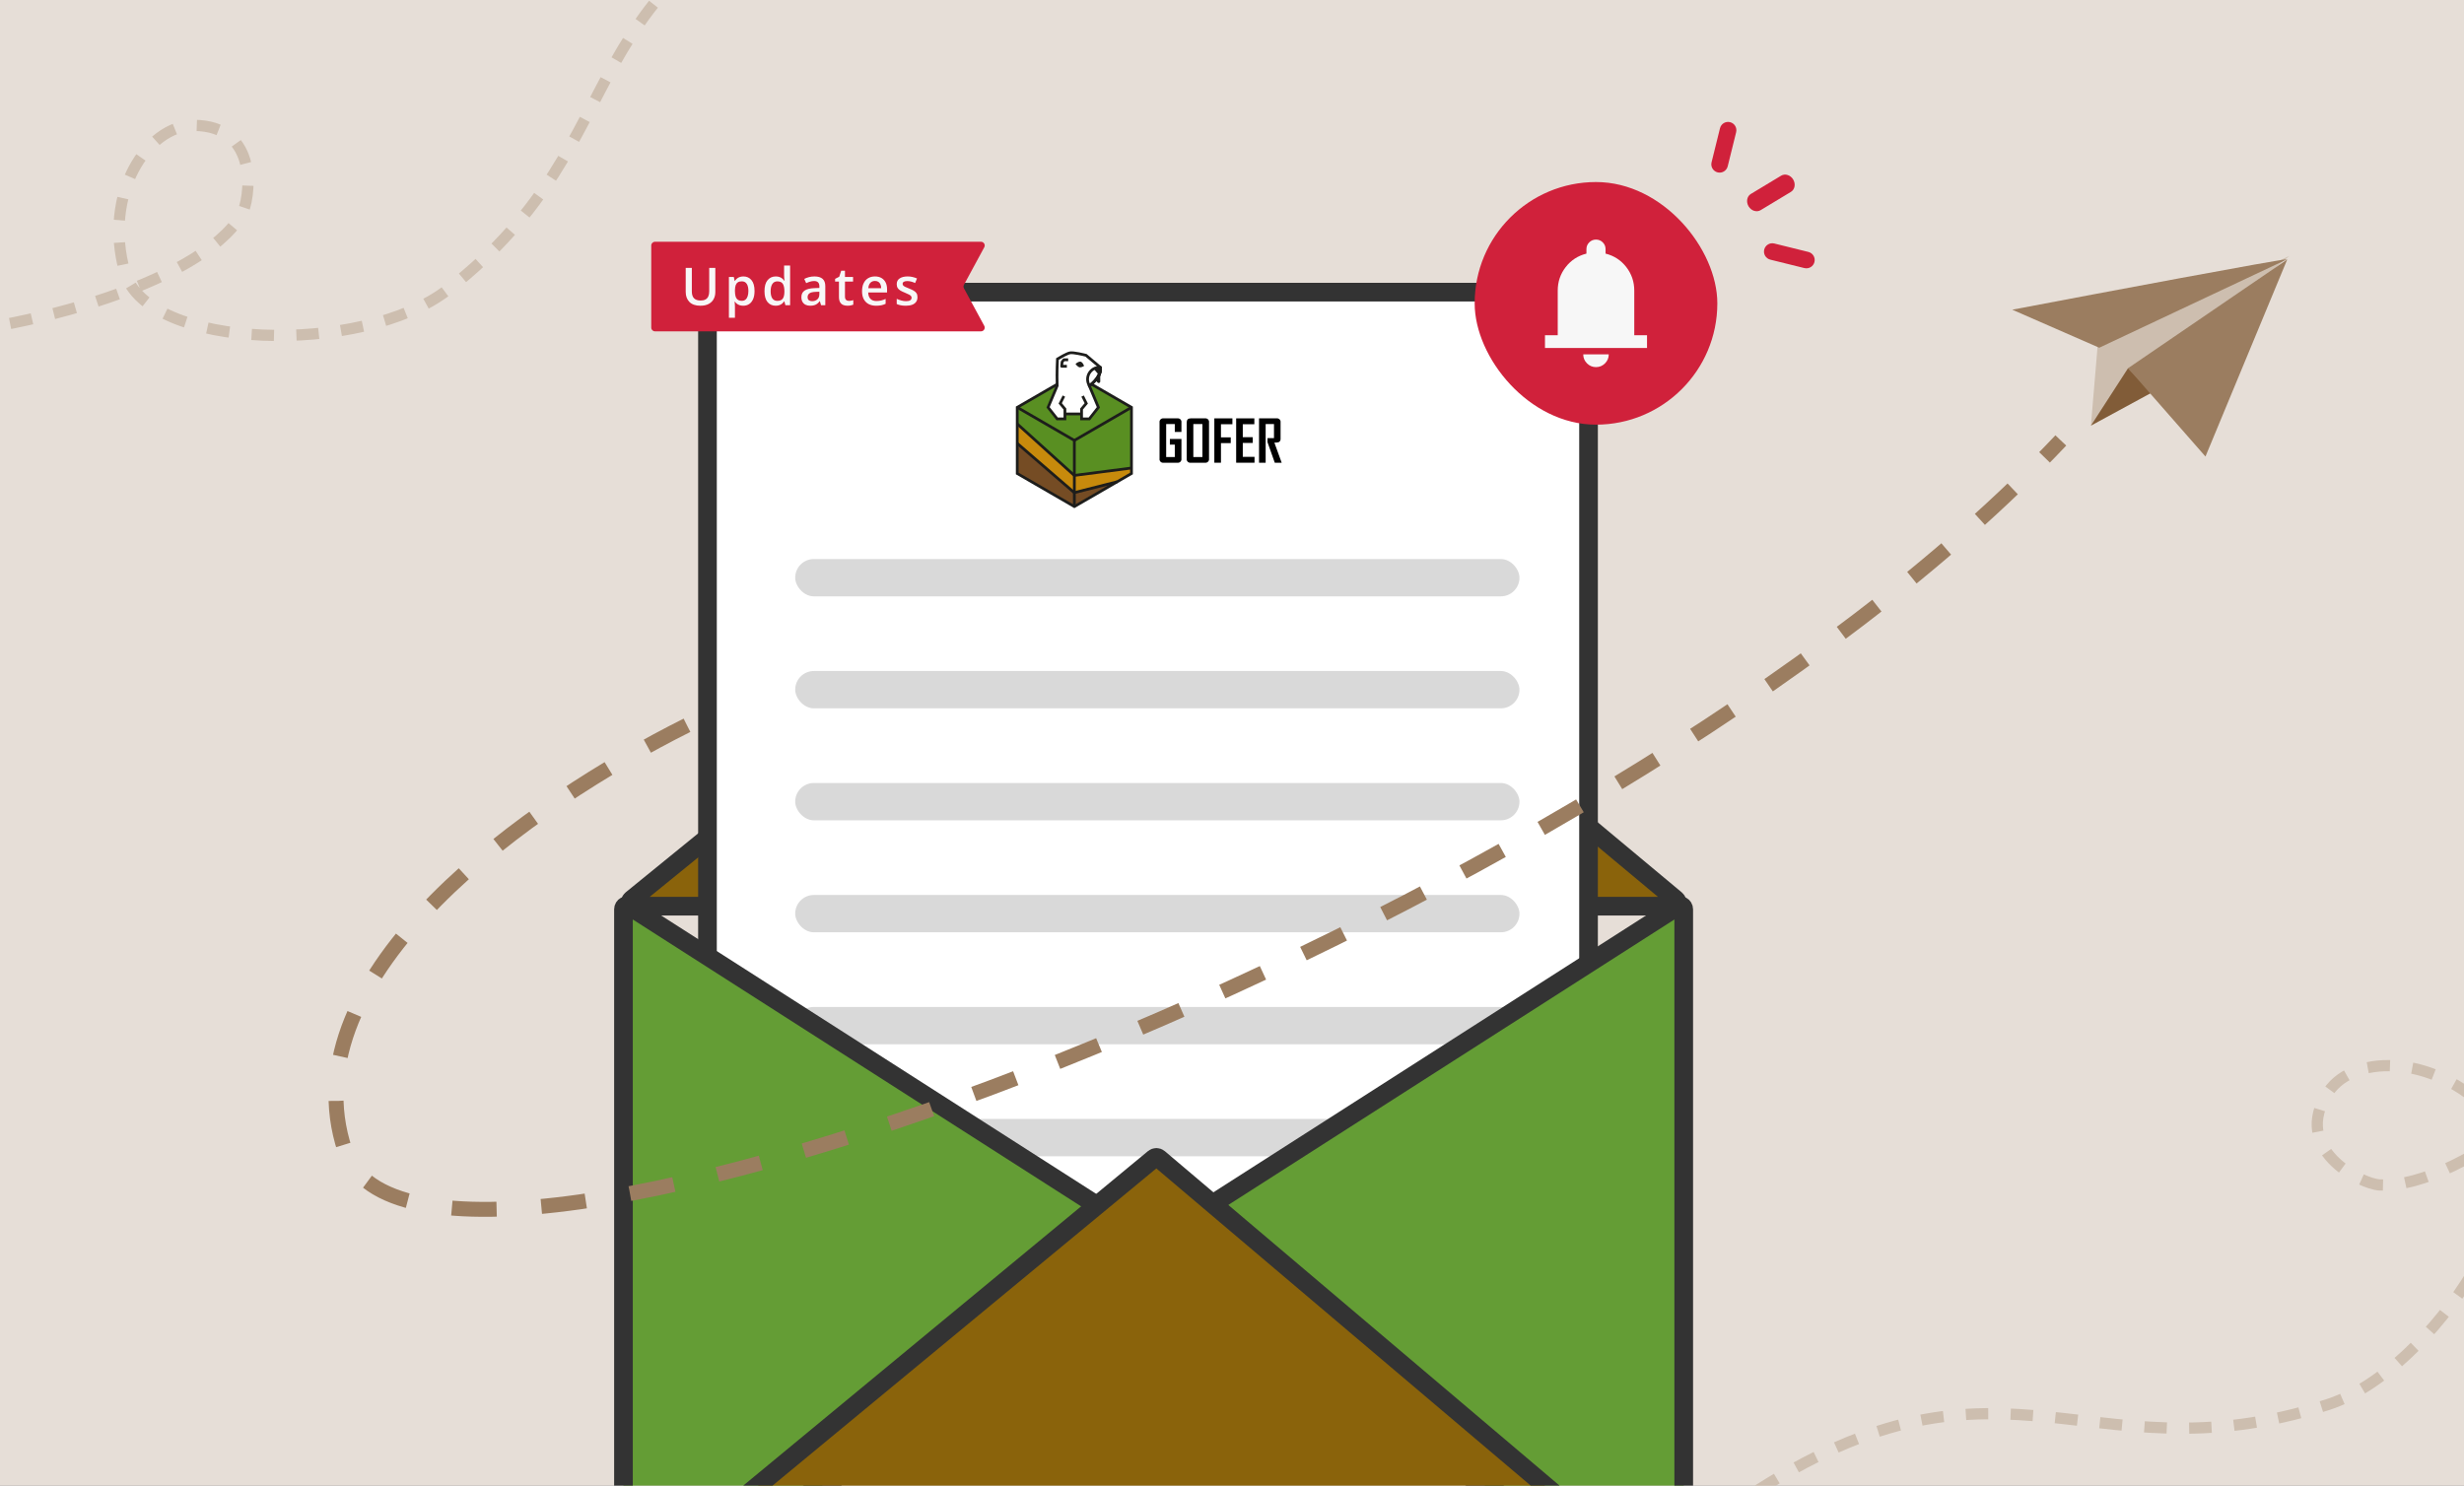 <svg width="660" height="398" viewBox="0 0 660 398" fill="none" xmlns="http://www.w3.org/2000/svg">
<rect x="0" y="0" width="660" height="398" fill="#808080" stroke="none"/>
<g clip-path="url(#clip0_1740_2650)">
<rect width="660" height="398" fill="#E6DED7"/>
<path d="M448.24 242.771H169.813C168.872 242.771 168.452 241.589 169.182 240.995L310.125 126.291C310.496 125.989 311.029 125.992 311.397 126.298L448.881 241.003C449.599 241.602 449.175 242.771 448.24 242.771Z" fill="#8A630B" stroke="#333333" stroke-width="5"/>
<rect x="189.5" y="78.27" width="236" height="283" fill="white" stroke="#333333" stroke-width="5"/>
<path d="M303.076 125.384V126.849L299.238 129.072L287.775 131.975V127.365L303.076 125.384Z" fill="#C78A0C"/>
<path d="M303.076 109.133V125.386L287.775 127.367V117.992L303.076 109.133Z" fill="#598F22"/>
<path d="M303.076 109.133L287.775 117.992L272.474 109.133L287.775 100.275L303.076 109.133Z" fill="#598F22"/>
<path d="M299.237 129.072L287.774 135.708V131.976L299.237 129.072Z" fill="#754C24"/>
<path d="M287.775 131.976V135.708L272.474 126.849V118.787L287.754 131.981L287.775 131.976Z" fill="#754C24"/>
<path d="M287.775 127.366V131.976L287.754 131.981L272.474 118.787V113.562L287.754 127.369L287.775 127.366Z" fill="#C78A0C"/>
<path d="M287.775 117.992V127.366L287.754 127.369L272.474 113.562V109.133L287.775 117.992Z" fill="#598F22"/>
<path d="M288.144 135.708H287.404V118.207L272.289 109.455L272.659 108.812L288.145 117.778L288.144 135.708Z" fill="#1D1D1B"/>
<path d="M302.891 108.812L287.59 117.672L287.96 118.315L303.261 109.455L302.891 108.812Z" fill="#1D1D1B"/>
<path d="M287.775 136.136L272.106 127.064V108.92L272.291 108.813L287.777 99.848L303.446 108.92V127.063L287.775 136.136ZM272.844 126.637L287.775 135.281L302.706 126.637V109.349L287.775 100.705L272.844 109.349V126.637Z" fill="#1D1D1B"/>
<path d="M287.655 132.386L272.233 119.069L272.716 118.506L287.85 131.574L299.147 128.712L299.327 129.432L287.837 132.343L287.655 132.386Z" fill="#1D1D1B"/>
<path d="M287.63 127.757L287.506 127.645L272.226 113.838L272.72 113.287L287.874 126.98L303.027 125.017L303.122 125.752L287.794 127.738L287.63 127.757Z" fill="#1D1D1B"/>
<path d="M290.982 105.272H284.101V110.9H290.982V105.272Z" fill="white"/>
<path d="M284.971 106.111L283.987 108.069L285.247 109.577V112.217H283.167L280.742 109.136L283.167 103.359C283.045 99.523 283.248 96.181 283.248 96.181C283.248 96.181 285.706 94.666 286.638 94.525C287.707 94.365 290.908 95.193 290.908 95.193L294.709 98.402L294.738 98.428C294.757 98.562 294.766 98.697 294.766 98.833C294.755 99.405 294.613 99.966 294.35 100.474C293.724 101.605 292.858 102.583 291.812 103.34C291.795 103.353 291.786 103.359 291.786 103.359L294.213 109.136L291.786 112.217H289.705V109.577L290.966 108.068L289.982 106.11" fill="white"/>
<path d="M291.965 112.588H289.335V109.442L290.525 108.017L289.651 106.277L290.311 105.944L291.405 108.12L290.075 109.712V111.846H291.607L293.787 109.077L291.324 103.213L291.587 103.044C292.587 102.321 293.416 101.387 294.018 100.309C294.255 99.852 294.385 99.347 294.396 98.831C294.396 98.759 294.392 98.686 294.386 98.614L290.733 95.53C289.802 95.293 287.483 94.772 286.693 94.891C286.041 94.989 284.377 95.931 283.606 96.395C283.566 97.161 283.433 100.091 283.536 103.346L283.539 103.427L281.166 109.077L283.346 111.845H284.877V109.711L283.547 108.119L284.641 105.943L285.301 106.277L284.426 108.017L285.617 109.441V112.587H282.987L280.314 109.193L282.796 103.289C282.68 99.513 282.878 96.191 282.88 96.158L282.892 95.966L283.056 95.865C283.314 95.706 285.606 94.306 286.585 94.158C287.695 93.991 290.666 94.746 291.001 94.834L291.083 94.855L295.087 98.238L295.105 98.377C295.126 98.528 295.137 98.681 295.137 98.833C295.126 99.462 294.971 100.08 294.683 100.639C294.081 101.751 293.248 102.721 292.241 103.483L294.64 109.194L291.965 112.588Z" fill="#1D1D1B"/>
<path d="M289.705 110.528H285.247V111.27H289.705V110.528Z" fill="#1D1D1B"/>
<path d="M294.764 98.832C294.753 99.404 294.611 99.966 294.348 100.474L293.002 98.871L294.735 98.427C294.754 98.561 294.764 98.697 294.764 98.832V98.832Z" fill="#1D1D1B"/>
<path d="M290.384 98.022C290.384 98.022 289.897 96.665 289.131 96.907C288.728 97.009 288.364 97.228 288.086 97.537C288.086 97.537 288.723 98.379 289.247 98.419C289.656 98.399 290.05 98.261 290.384 98.022V98.022Z" fill="#1D1D1B"/>
<path d="M285.769 98.499H284.377C284.325 98.499 284.274 98.488 284.227 98.467C284.18 98.446 284.137 98.416 284.103 98.377C284.068 98.339 284.042 98.293 284.026 98.244C284.009 98.195 284.004 98.143 284.009 98.091L284.125 96.929C284.132 96.858 284.16 96.79 284.204 96.734L284.668 96.153C284.702 96.109 284.746 96.074 284.796 96.05C284.846 96.026 284.901 96.014 284.957 96.014H286.116V96.756H285.134L284.85 97.112L284.786 97.757H285.768L285.769 98.499Z" fill="#1D1D1B"/>
<path d="M294.402 100.686V102.203C294.402 102.223 294.396 102.243 294.385 102.26C294.374 102.276 294.358 102.289 294.34 102.297C294.322 102.305 294.301 102.307 294.282 102.303C294.262 102.299 294.244 102.289 294.23 102.275L293.68 101.723L294.402 100.686Z" fill="white"/>
<path d="M294.301 102.614C294.248 102.614 294.194 102.603 294.145 102.583C294.095 102.562 294.05 102.532 294.012 102.493L293.279 101.759L294.71 99.704V102.203C294.71 102.312 294.667 102.417 294.59 102.494C294.513 102.571 294.409 102.614 294.3 102.614H294.301ZM294.081 101.688L294.094 101.701V101.669L294.081 101.688Z" fill="#1D1D1B"/>
<path d="M294.45 101.17L293.911 100.527L294.018 100.31C294.255 99.853 294.384 99.348 294.395 98.833C294.395 98.714 294.387 98.595 294.371 98.478L295.089 98.319C295.413 99.385 294.736 100.642 294.708 100.695L294.45 101.17Z" fill="#1D1D1B"/>
<path d="M291.71 103.869L291.501 103.539C291.157 102.996 290.964 102.371 290.944 101.728C290.924 101.085 291.076 100.448 291.385 99.885C291.694 99.321 292.148 98.851 292.7 98.523C293.252 98.196 293.882 98.023 294.523 98.023C294.592 98.023 294.66 98.025 294.729 98.029L294.854 98.036L295.085 98.236L295.104 98.375C295.125 98.526 295.135 98.678 295.135 98.831C295.125 99.459 294.97 100.077 294.682 100.636C294.032 101.823 293.125 102.85 292.027 103.64L291.71 103.869ZM294.395 98.77C293.932 98.791 293.482 98.925 293.083 99.161C292.684 99.397 292.348 99.727 292.105 100.122C291.862 100.517 291.719 100.966 291.689 101.43C291.658 101.893 291.741 102.357 291.93 102.781C292.786 102.108 293.496 101.267 294.018 100.31C294.255 99.853 294.385 99.347 294.396 98.832C294.396 98.812 294.396 98.789 294.395 98.77Z" fill="#1D1D1B"/>
<path d="M316.455 122.883C316.476 123.03 316.463 123.181 316.416 123.322C316.369 123.463 316.289 123.592 316.184 123.697C316.079 123.802 315.951 123.882 315.81 123.929C315.669 123.976 315.519 123.99 315.372 123.969H311.646C311.5 123.987 311.353 123.972 311.214 123.924C311.076 123.875 310.951 123.795 310.848 123.69C310.746 123.584 310.67 123.457 310.626 123.316C310.582 123.176 310.57 123.028 310.593 122.883V113.178C310.571 113.03 310.584 112.88 310.63 112.738C310.676 112.596 310.755 112.467 310.859 112.361C310.964 112.254 311.092 112.174 311.232 112.126C311.373 112.078 311.524 112.064 311.671 112.084H315.374C315.522 112.064 315.672 112.078 315.813 112.126C315.955 112.173 316.083 112.254 316.188 112.36C316.293 112.466 316.372 112.595 316.419 112.737C316.466 112.879 316.479 113.03 316.457 113.178V115.714H314.678V113.611H312.368V122.442H314.678V119.116H313.36V117.605H316.458L316.455 122.883Z" fill="black"/>
<path d="M323.846 122.881C323.867 123.028 323.854 123.179 323.808 123.32C323.762 123.461 323.683 123.589 323.578 123.695C323.474 123.8 323.346 123.88 323.205 123.927C323.065 123.974 322.915 123.988 322.768 123.967H318.921C318.776 123.986 318.628 123.971 318.49 123.922C318.351 123.874 318.226 123.794 318.124 123.688C318.022 123.583 317.945 123.455 317.901 123.315C317.857 123.175 317.846 123.026 317.869 122.881V113.177C317.869 112.447 318.22 112.083 318.921 112.083H322.768C322.916 112.063 323.066 112.077 323.207 112.125C323.348 112.173 323.476 112.253 323.58 112.359C323.685 112.465 323.763 112.594 323.809 112.736C323.855 112.878 323.868 113.029 323.846 113.177V122.881ZM322.074 122.441V113.61H319.643V122.441H322.074Z" fill="black"/>
<path d="M330.108 113.655H327.042V117.171H329.662V118.712H327.042V123.967H325.269V112.082H330.108V113.655Z" fill="black"/>
<path d="M336.032 123.967H331.115V112.082H335.984V113.654H332.887V117.124H335.552V118.666H332.889V122.394H336.032V123.967Z" fill="black"/>
<path d="M343.307 123.967H341.459L339.506 118.447V117.376H341.247V113.61H339.013V123.967H337.241V112.082H341.942C342.089 112.062 342.238 112.077 342.378 112.126C342.518 112.174 342.645 112.255 342.748 112.361C342.852 112.467 342.929 112.596 342.975 112.737C343.02 112.878 343.032 113.029 343.01 113.175V117.497C343.037 117.692 343.002 117.891 342.912 118.065C342.821 118.239 342.677 118.381 342.502 118.469C342.127 118.568 341.738 118.607 341.351 118.583L343.307 123.967Z" fill="black"/>
<rect x="213" y="149.771" width="194" height="10" rx="5" fill="#D9D9D9"/>
<rect x="213" y="179.771" width="194" height="10" rx="5" fill="#D9D9D9"/>
<rect x="213" y="209.771" width="194" height="10" rx="5" fill="#D9D9D9"/>
<rect x="213" y="239.771" width="194" height="10" rx="5" fill="#D9D9D9"/>
<rect x="213" y="269.771" width="194" height="10" rx="5" fill="#D9D9D9"/>
<rect x="213" y="299.771" width="194" height="10" rx="5" fill="#D9D9D9"/>
<path d="M167 426.064V243.598C167 242.808 167.873 242.33 168.539 242.756L320.595 340.071C321.231 340.478 321.203 341.417 320.544 341.786L168.489 426.937C167.822 427.31 167 426.828 167 426.064Z" fill="#649D35" stroke="#333333" stroke-width="5"/>
<path d="M451 426.064V243.598C451 242.808 450.127 242.33 449.461 242.756L297.405 340.071C296.769 340.478 296.797 341.417 297.456 341.786L449.511 426.937C450.178 427.31 451 426.828 451 426.064Z" fill="#649D35" stroke="#333333" stroke-width="5"/>
<path d="M446.273 427.771H169.779C168.842 427.771 168.42 426.597 169.142 426L309.106 310.304C309.48 309.995 310.021 309.998 310.39 310.312L446.92 426.008C447.63 426.61 447.204 427.771 446.273 427.771Z" fill="#8A630B" stroke="#333333" stroke-width="5"/>
<rect x="395" y="48.77" width="65" height="65" rx="32.5" fill="#D0213B"/>
<path d="M413.833 93.229V89.812H417.25V77.854C417.25 75.491 417.962 73.391 419.385 71.554C420.809 69.718 422.66 68.515 424.937 67.945V66.75C424.937 66.038 425.187 65.433 425.685 64.934C426.183 64.436 426.788 64.187 427.5 64.187C428.212 64.187 428.817 64.436 429.315 64.934C429.813 65.433 430.062 66.038 430.062 66.75V67.945C432.34 68.515 434.191 69.718 435.615 71.554C437.038 73.391 437.75 75.491 437.75 77.854V89.812H441.167V93.229H413.833ZM427.5 98.354C426.56 98.354 425.756 98.019 425.087 97.35C424.418 96.681 424.083 95.877 424.083 94.937H430.917C430.917 95.877 430.582 96.681 429.913 97.35C429.244 98.019 428.44 98.354 427.5 98.354Z" fill="#F7F7F7"/>
<path d="M479.704 51.41C480.764 50.77 481.036 49.28 480.313 48.081C479.59 46.882 478.144 46.429 477.084 47.068L468.982 51.957C467.922 52.596 467.65 54.086 468.373 55.285C469.096 56.484 470.542 56.938 471.602 56.298L479.704 51.41Z" fill="#D0213B"/>
<path d="M483.317 71.82C484.511 72.115 485.719 71.387 486.014 70.193C486.31 68.998 485.581 67.791 484.387 67.495L475.257 65.237C474.063 64.941 472.855 65.67 472.56 66.864C472.264 68.058 472.993 69.266 474.187 69.561L483.317 71.82Z" fill="#D0213B"/>
<path d="M458.454 43.485C458.158 44.679 458.887 45.887 460.081 46.182C461.276 46.478 462.483 45.749 462.779 44.555L465.037 35.425C465.333 34.231 464.604 33.023 463.41 32.728C462.215 32.432 461.008 33.161 460.712 34.355L458.454 43.485Z" fill="#D0213B"/>
<path d="M262.764 88.77H175.443C174.891 88.77 174.443 88.323 174.443 87.77V65.77C174.443 65.218 174.891 64.77 175.443 64.77H262.764C263.522 64.77 264.004 65.581 263.643 66.247L258.201 76.294C258.04 76.591 258.04 76.95 258.201 77.247L263.643 87.294C264.004 87.96 263.522 88.77 262.764 88.77Z" fill="#D0213B"/>
<path d="M191.603 71.776V78.243C191.603 78.94 191.455 79.565 191.159 80.116C190.867 80.668 190.425 81.105 189.833 81.429C189.24 81.748 188.495 81.907 187.597 81.907C186.317 81.907 185.341 81.572 184.671 80.902C184.006 80.228 183.673 79.332 183.673 78.216V71.776H185.314V78.072C185.314 78.906 185.51 79.522 185.902 79.918C186.294 80.314 186.879 80.513 187.659 80.513C188.196 80.513 188.634 80.419 188.971 80.232C189.313 80.041 189.564 79.763 189.723 79.398C189.887 79.029 189.969 78.585 189.969 78.065V71.776H191.603ZM199.128 74.06C200.026 74.06 200.746 74.388 201.289 75.044C201.835 75.7 202.109 76.675 202.109 77.97C202.109 78.826 201.981 79.549 201.726 80.137C201.475 80.72 201.122 81.162 200.667 81.463C200.215 81.759 199.689 81.907 199.087 81.907C198.705 81.907 198.372 81.857 198.089 81.757C197.807 81.657 197.565 81.527 197.365 81.367C197.164 81.203 196.996 81.025 196.859 80.834H196.763C196.786 81.016 196.806 81.219 196.825 81.442C196.847 81.661 196.859 81.862 196.859 82.044V85.127H195.246V74.203H196.558L196.784 75.249H196.859C197 75.035 197.171 74.837 197.372 74.654C197.577 74.472 197.823 74.329 198.11 74.224C198.402 74.114 198.741 74.06 199.128 74.06ZM198.698 75.372C198.256 75.372 197.9 75.461 197.631 75.639C197.367 75.812 197.173 76.074 197.05 76.425C196.932 76.776 196.868 77.216 196.859 77.744V77.97C196.859 78.53 196.916 79.007 197.03 79.398C197.148 79.786 197.342 80.082 197.611 80.287C197.884 80.488 198.253 80.588 198.718 80.588C199.11 80.588 199.434 80.481 199.689 80.267C199.949 80.052 200.142 79.747 200.27 79.351C200.398 78.954 200.461 78.487 200.461 77.949C200.461 77.133 200.316 76.5 200.024 76.049C199.737 75.598 199.295 75.372 198.698 75.372ZM207.761 81.907C206.859 81.907 206.134 81.579 205.587 80.923C205.045 80.262 204.774 79.289 204.774 78.004C204.774 76.705 205.05 75.723 205.601 75.058C206.157 74.392 206.889 74.06 207.795 74.06C208.178 74.06 208.513 74.112 208.8 74.217C209.087 74.317 209.333 74.454 209.539 74.627C209.748 74.8 209.926 74.994 210.072 75.208H210.147C210.124 75.067 210.097 74.864 210.065 74.6C210.038 74.331 210.024 74.082 210.024 73.855V71.134H211.637V81.77H210.379L210.092 80.738H210.024C209.887 80.957 209.714 81.155 209.504 81.333C209.299 81.506 209.053 81.645 208.766 81.75C208.484 81.855 208.149 81.907 207.761 81.907ZM208.212 80.602C208.901 80.602 209.386 80.403 209.668 80.007C209.951 79.61 210.097 79.016 210.106 78.223V78.011C210.106 77.163 209.969 76.514 209.696 76.062C209.422 75.607 208.923 75.379 208.199 75.379C207.62 75.379 207.178 75.614 206.873 76.083C206.572 76.548 206.421 77.197 206.421 78.031C206.421 78.865 206.572 79.503 206.873 79.945C207.178 80.383 207.625 80.602 208.212 80.602ZM218.158 74.06C219.115 74.06 219.837 74.272 220.325 74.695C220.817 75.119 221.063 75.78 221.063 76.678V81.77H219.921L219.614 80.697H219.559C219.345 80.971 219.124 81.196 218.896 81.374C218.668 81.552 218.404 81.684 218.103 81.77C217.807 81.862 217.444 81.907 217.016 81.907C216.565 81.907 216.162 81.825 215.806 81.661C215.451 81.493 215.17 81.237 214.965 80.895C214.76 80.554 214.658 80.121 214.658 79.597C214.658 78.817 214.947 78.232 215.526 77.84C216.109 77.448 216.989 77.231 218.165 77.19L219.477 77.143V76.746C219.477 76.222 219.354 75.848 219.108 75.625C218.866 75.402 218.525 75.29 218.083 75.29C217.704 75.29 217.337 75.345 216.982 75.454C216.626 75.564 216.28 75.698 215.943 75.857L215.423 74.723C215.792 74.527 216.212 74.367 216.681 74.244C217.155 74.121 217.647 74.06 218.158 74.06ZM219.47 78.154L218.493 78.189C217.691 78.216 217.128 78.353 216.804 78.599C216.481 78.845 216.319 79.182 216.319 79.61C216.319 79.984 216.431 80.257 216.654 80.431C216.877 80.599 217.171 80.684 217.536 80.684C218.092 80.684 218.552 80.526 218.917 80.212C219.286 79.893 219.47 79.426 219.47 78.811V78.154ZM227.378 80.608C227.588 80.608 227.795 80.59 228 80.554C228.206 80.513 228.392 80.465 228.561 80.41V81.627C228.383 81.704 228.153 81.77 227.871 81.825C227.588 81.88 227.294 81.907 226.989 81.907C226.56 81.907 226.175 81.837 225.833 81.695C225.492 81.549 225.221 81.301 225.02 80.95C224.819 80.599 224.719 80.114 224.719 79.494V75.427H223.687V74.709L224.794 74.142L225.321 72.522H226.333V74.203H228.5V75.427H226.333V79.474C226.333 79.856 226.428 80.141 226.62 80.328C226.811 80.515 227.064 80.608 227.378 80.608ZM234.364 74.06C235.038 74.06 235.617 74.199 236.1 74.477C236.583 74.755 236.955 75.149 237.214 75.659C237.474 76.17 237.604 76.78 237.604 77.491V78.353H232.552C232.57 79.086 232.766 79.651 233.14 80.048C233.518 80.444 234.047 80.643 234.726 80.643C235.209 80.643 235.642 80.597 236.025 80.506C236.412 80.41 236.811 80.271 237.221 80.089V81.394C236.843 81.572 236.458 81.702 236.066 81.784C235.674 81.866 235.205 81.907 234.658 81.907C233.915 81.907 233.261 81.764 232.696 81.477C232.135 81.185 231.695 80.752 231.376 80.178C231.062 79.603 230.905 78.89 230.905 78.038C230.905 77.19 231.048 76.47 231.335 75.878C231.623 75.285 232.026 74.834 232.545 74.524C233.065 74.215 233.671 74.06 234.364 74.06ZM234.364 75.269C233.858 75.269 233.448 75.434 233.133 75.762C232.823 76.09 232.641 76.571 232.586 77.204H236.032C236.027 76.826 235.963 76.491 235.84 76.199C235.722 75.908 235.54 75.68 235.293 75.516C235.052 75.352 234.742 75.269 234.364 75.269ZM245.751 79.61C245.751 80.107 245.631 80.526 245.389 80.868C245.148 81.21 244.794 81.47 244.33 81.647C243.869 81.821 243.304 81.907 242.634 81.907C242.106 81.907 241.65 81.868 241.267 81.791C240.889 81.718 240.531 81.604 240.194 81.449V80.061C240.554 80.23 240.957 80.376 241.404 80.499C241.855 80.622 242.281 80.684 242.682 80.684C243.211 80.684 243.591 80.602 243.824 80.438C244.056 80.269 244.172 80.046 244.172 79.768C244.172 79.603 244.125 79.458 244.029 79.33C243.938 79.198 243.764 79.064 243.509 78.927C243.259 78.785 242.889 78.617 242.402 78.421C241.923 78.23 241.52 78.038 241.192 77.847C240.864 77.655 240.615 77.425 240.447 77.156C240.278 76.883 240.194 76.534 240.194 76.11C240.194 75.44 240.458 74.932 240.987 74.586C241.52 74.235 242.224 74.06 243.099 74.06C243.564 74.06 244.001 74.107 244.412 74.203C244.826 74.294 245.232 74.429 245.628 74.606L245.123 75.816C244.781 75.666 244.437 75.543 244.09 75.447C243.749 75.347 243.4 75.297 243.044 75.297C242.63 75.297 242.313 75.361 242.094 75.488C241.88 75.616 241.773 75.798 241.773 76.035C241.773 76.213 241.825 76.363 241.93 76.486C242.035 76.609 242.215 76.732 242.47 76.856C242.73 76.978 243.09 77.131 243.55 77.314C244.001 77.487 244.391 77.669 244.719 77.86C245.052 78.047 245.307 78.277 245.485 78.551C245.663 78.824 245.751 79.177 245.751 79.61Z" fill="#F7F7F7"/>
<path d="M-33 91C4.032 89.648 53.111 76.508 64.674 57.579C67.076 53.647 69.795 33.594 51.864 33.594C39.455 33.594 27.507 51.949 33.45 72.913C39.394 93.878 97.11 95.351 119.915 77.632C173.556 35.954 148.338 -5.026 232 -36" stroke="#CDBEAF" stroke-width="3" stroke-dasharray="6 6"/>
<path d="M721.923 253.365C699.758 284.226 660.457 318.545 637.349 317.449C632.549 317.221 613.468 307.915 623.628 292.592C630.659 281.988 653.483 282.423 668.452 299.66C683.422 316.897 652.008 367.073 623.588 376.284C556.741 397.951 535.186 352.636 460.691 406.165" stroke="#CDBEAF" stroke-width="3" stroke-dasharray="6 6"/>
<path d="M561.849 92.869L613.211 68.564L560.064 114.039L561.849 92.869Z" fill="#CDBEAF"/>
<path d="M560.064 114.039L570.015 98.643L576.43 105.148L560.064 114.039Z" fill="#815C38"/>
<path d="M539 82.971C562.925 78.421 611.145 69.351 612.633 69.464L562.299 93.158L539 82.971Z" fill="#9B7D60"/>
<path d="M590.751 122.308L612.648 69.522L570.015 98.643L590.751 122.308Z" fill="#9B7D60"/>
<path d="M184.01 194.314C142.63 215.009 76.505 260.724 92.425 308.287C112.325 367.742 429.137 248.481 552 118" stroke="#9B7D60" stroke-width="4" stroke-dasharray="12 12"/>
</g>
<defs>
<clipPath id="clip0_1740_2650">
<rect width="660" height="398" fill="white"/>
</clipPath>
</defs>
</svg>
